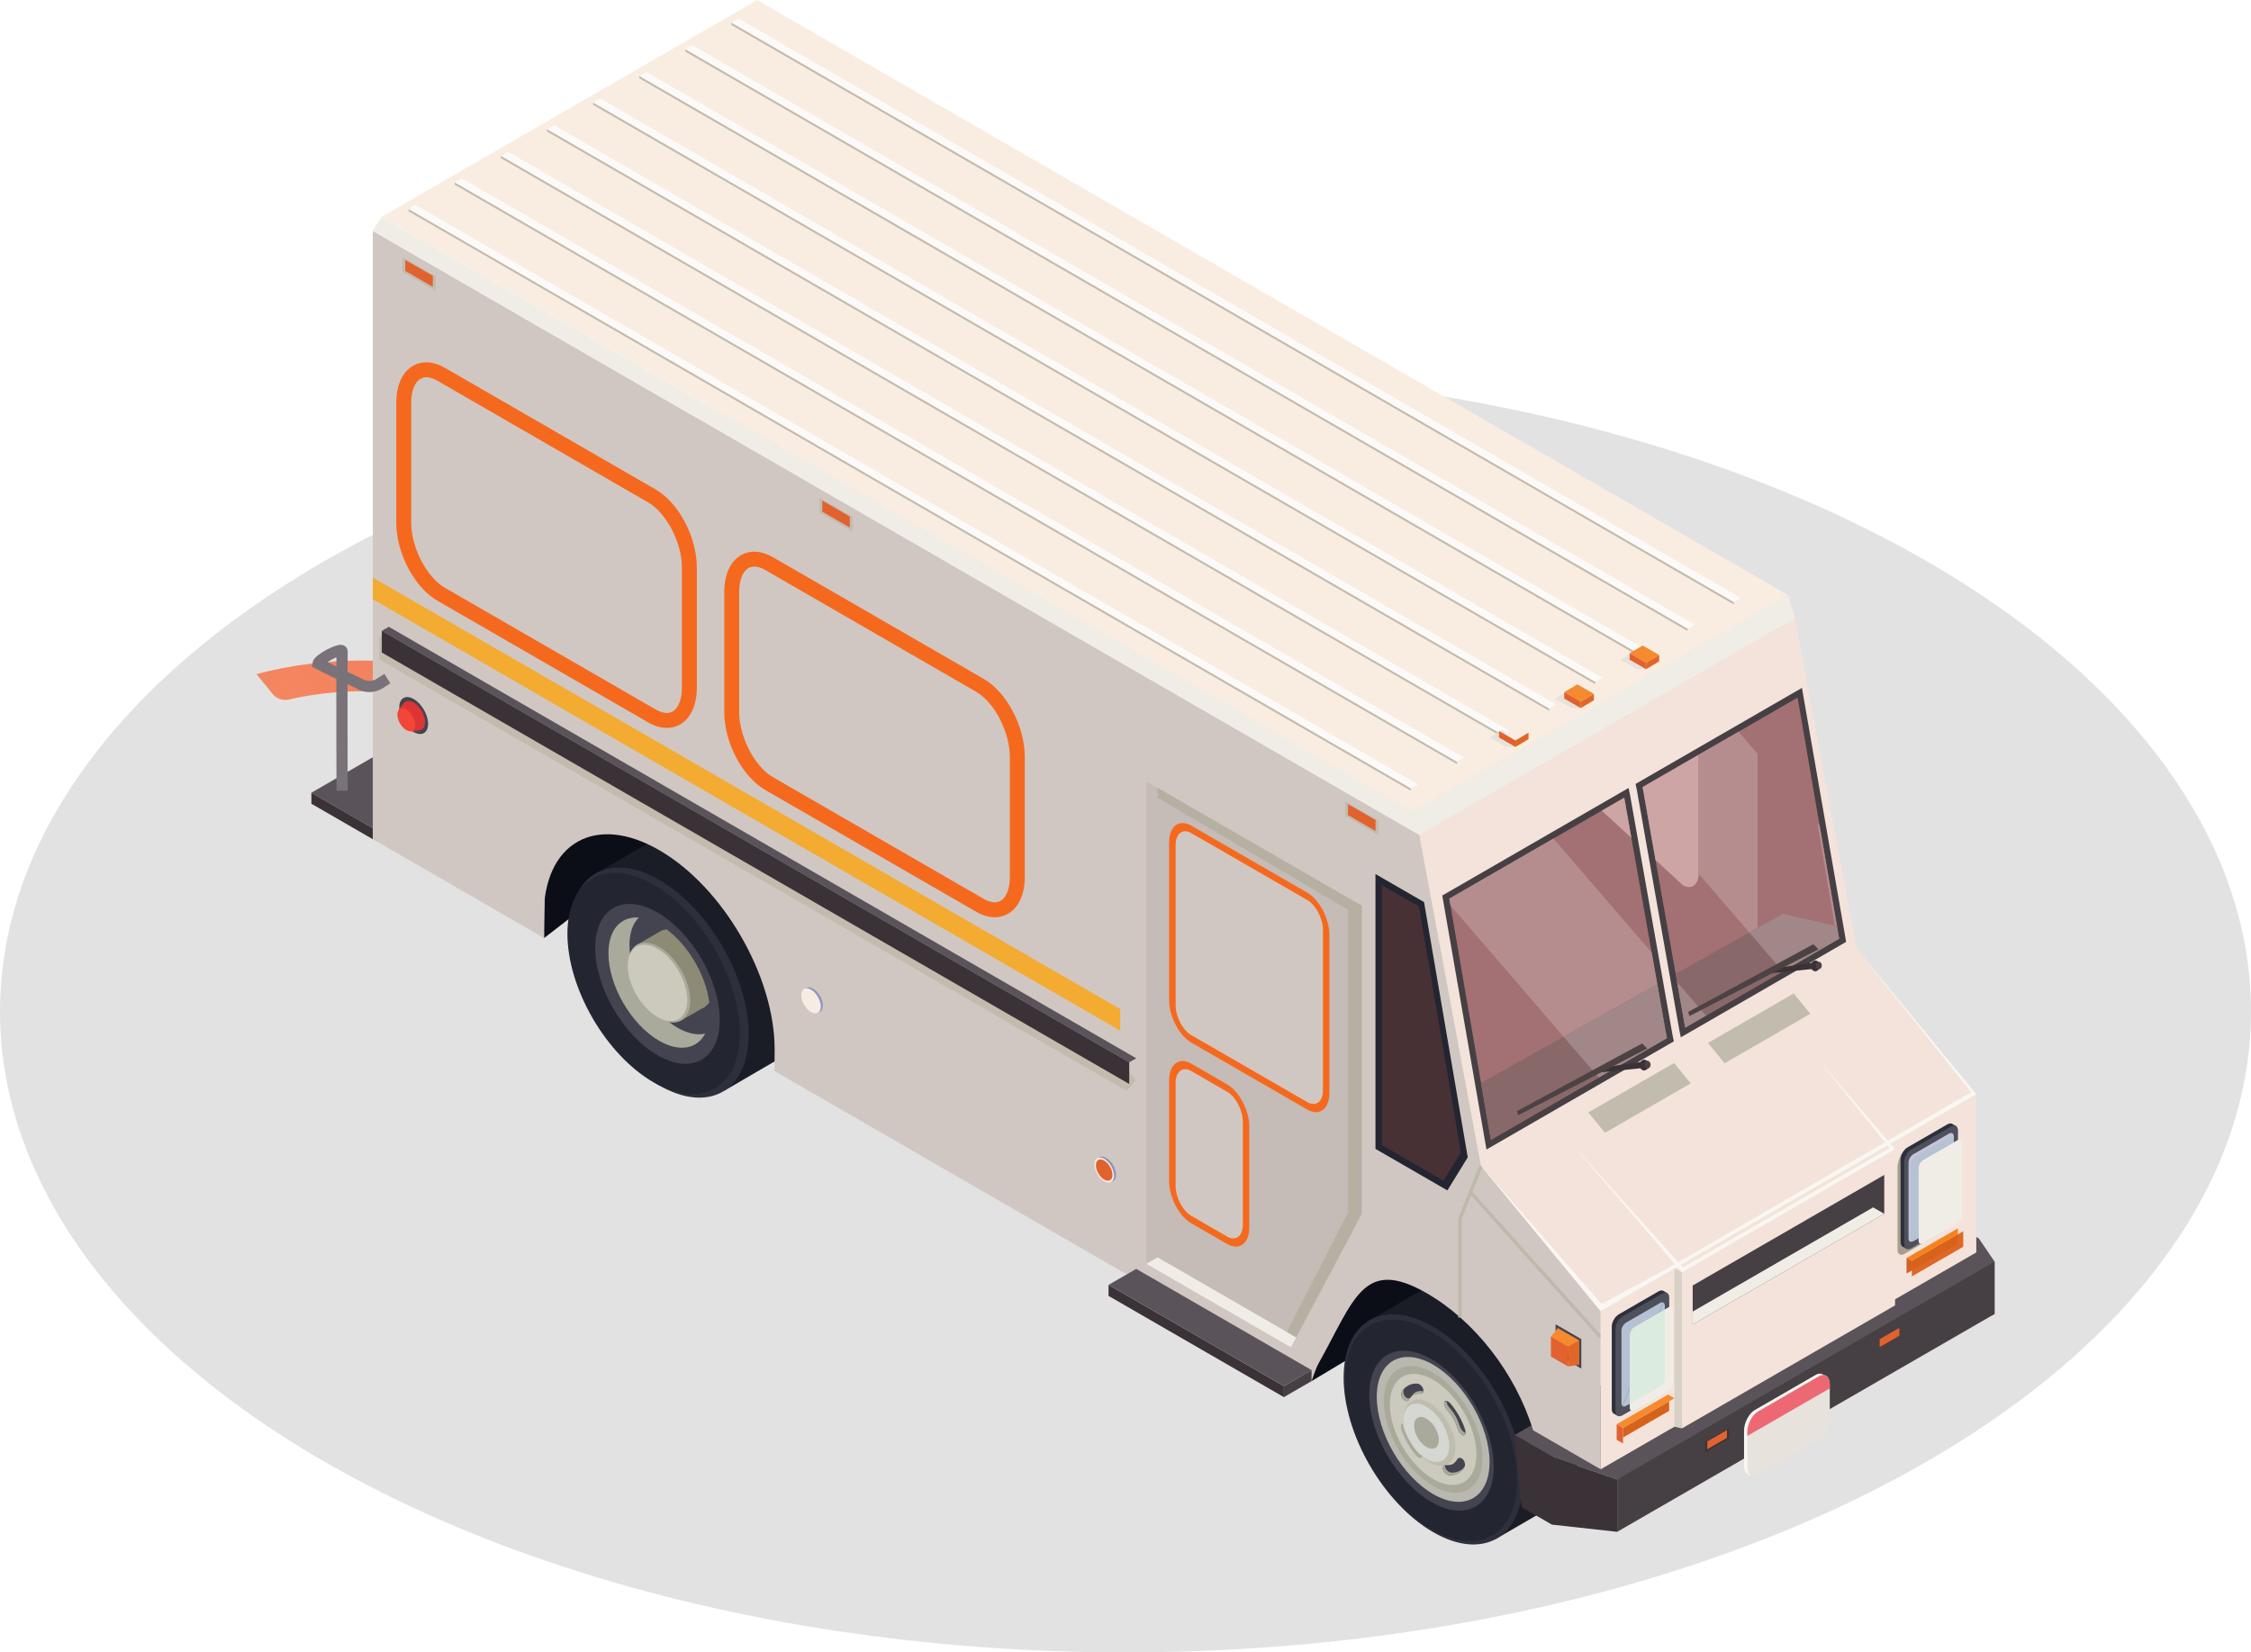<svg width="158" height="116" viewBox="0 0 158 116" fill="none" xmlns="http://www.w3.org/2000/svg">
<ellipse cx="79" cy="71" rx="79" ry="45" fill="#E2E2E2"/>
<path d="M18 47.324L19.148 48.73C19.42 49.064 19.857 49.203 20.278 49.106C21.9 48.73 23.65 48.531 25.407 48.524C27.161 48.52 28.913 48.718 30.544 49.09C30.972 49.187 31.413 49.04 31.685 48.694L32.775 47.303C30.458 46.69 27.916 46.364 25.374 46.37C22.833 46.379 20.3 46.704 18 47.324Z" fill="url(#paint0_linear_2037_20788)"/>
<path d="M38.188 65.854L42.308 62.675L56.924 72.952L92.061 96.957L96.636 94.207L108.83 101.947L103.186 86.279L38.365 54.093L38.188 65.854Z" fill="#0B0E16"/>
<path d="M110.768 101.733C110.768 97.748 107.952 92.893 104.479 90.888C102.748 89.889 101.181 89.786 100.045 90.429H100.044L100.017 90.444L96.047 92.738V95.814L104.964 108.055L108.688 105.893C108.864 105.812 109.03 105.715 109.188 105.602L109.189 105.601C110.172 104.895 110.768 103.566 110.768 101.733Z" fill="#1A1C26"/>
<path d="M56.438 70.366C56.438 66.382 53.624 61.526 50.151 59.522C48.315 58.462 46.663 58.412 45.514 59.188L41.582 61.463L44.244 65.803C44.939 68.388 46.529 70.994 48.503 72.748L50.846 76.566L54.298 74.553C54.522 74.457 54.73 74.335 54.924 74.189C55.867 73.471 56.438 72.16 56.438 70.366Z" fill="#1A1C26"/>
<path d="M140 92.243L113.512 103.857L109.083 102.338L106.314 100.741L134.555 84.436L138.898 86.942L140 88.564V92.243Z" fill="#5B535A"/>
<path d="M26.166 58.139L21.855 55.65L26.978 52.693L31.289 55.182L26.166 58.139Z" fill="#5B535A"/>
<path d="M112.352 92.04V103.145L107.61 100.407C106.367 96.382 103.502 92.723 100.164 90.796C95.688 88.211 95.074 91.219 92.556 95.705C92.354 96.065 92.063 96.957 92.063 96.957L54.361 75.189C54.37 74.706 54.373 74.196 54.373 73.659C54.373 68.522 50.744 62.263 46.267 59.679C41.792 57.095 38.163 59.163 38.163 64.301C38.163 64.842 38.172 65.36 38.19 65.853L26.168 58.913V16.206L99.627 58.617L103.957 81.84L112.352 92.04Z" fill="#D1C7C2"/>
<path d="M79.081 76.582L26.619 46.293V44.771L27.292 44.001L79.081 75.06L79.754 75.811L79.081 76.582Z" fill="#C2BCAE"/>
<path d="M106.883 103.975C106.883 107.96 104.069 109.565 100.597 107.561C97.125 105.556 94.309 100.7 94.309 96.716C94.309 92.731 97.125 91.126 100.597 93.131C104.069 95.136 106.883 99.991 106.883 103.975Z" fill="#2D2F3B"/>
<path d="M106.492 103.902C106.492 107.736 103.784 109.279 100.443 107.351C97.103 105.423 94.394 100.752 94.394 96.919C94.394 93.086 97.103 91.542 100.443 93.47C103.784 95.4 106.492 100.069 106.492 103.902Z" fill="#232530"/>
<path d="M52.555 72.608C52.555 76.593 49.741 78.198 46.266 76.193C42.794 74.189 39.98 69.333 39.98 65.348C39.98 61.364 42.794 59.759 46.266 61.764C49.741 63.769 52.555 68.624 52.555 72.608Z" fill="#2D2F3B"/>
<path d="M51.925 72.536C51.925 76.369 49.218 77.913 45.877 75.983C42.536 74.055 39.828 69.386 39.828 65.553C39.828 61.719 42.536 60.176 45.877 62.104C49.218 64.032 51.925 68.703 51.925 72.536Z" fill="#232530"/>
<path d="M50.518 71.589C50.518 74.357 48.562 75.472 46.149 74.08C43.737 72.686 41.781 69.314 41.781 66.545C41.781 63.776 43.737 62.661 46.149 64.055C48.562 65.447 50.518 68.821 50.518 71.589Z" fill="#434450"/>
<path d="M47.553 72.147C45.691 71.073 44.182 68.47 44.182 66.333C44.182 65.47 44.428 64.816 44.845 64.413C43.587 64.316 42.707 65.247 42.707 66.924C42.707 69.179 44.301 71.93 46.266 73.064C47.7 73.891 48.934 73.633 49.499 72.559C48.95 72.689 48.278 72.566 47.553 72.147Z" fill="#A9AA9B"/>
<path d="M49.786 70.376C49.412 70.92 48.7 71.022 47.886 70.551C46.679 69.854 45.701 68.169 45.701 66.785C45.701 65.855 46.141 65.298 46.797 65.245C48.332 66.393 49.548 68.482 49.786 70.376Z" fill="#8D8B75"/>
<path d="M46.266 65.427L44.629 66.375L47.855 71.615L49.47 70.683L48.367 68.047L46.266 65.427Z" fill="#8D8B75"/>
<path d="M48.45 70.24C48.45 71.624 47.472 72.181 46.265 71.485C45.06 70.789 44.082 69.103 44.082 67.718C44.082 66.334 45.06 65.776 46.265 66.472C47.472 67.17 48.45 68.856 48.45 70.24Z" fill="#A9AA9B"/>
<path d="M48.239 70.206C48.239 71.529 47.304 72.063 46.15 71.397C44.997 70.732 44.062 69.119 44.062 67.794C44.062 66.471 44.997 65.938 46.15 66.605C47.304 67.271 48.239 68.883 48.239 70.206Z" fill="#CCCABC"/>
<path d="M104.848 102.956C104.848 105.725 102.892 106.84 100.479 105.446C98.067 104.054 96.111 100.68 96.111 97.912C96.111 95.144 98.067 94.029 100.479 95.421C102.892 96.815 104.848 100.188 104.848 102.956Z" fill="#434450"/>
<path d="M104.554 102.631C104.554 105.14 102.781 106.15 100.596 104.888C98.409 103.626 96.637 100.569 96.637 98.061C96.637 95.552 98.409 94.543 100.596 95.804C102.781 97.067 104.554 100.123 104.554 102.631Z" fill="#B8B8AE"/>
<path d="M104.059 102.344C104.059 104.54 102.51 105.423 100.597 104.319C98.683 103.215 97.133 100.541 97.133 98.347C97.133 96.151 98.683 95.268 100.597 96.372C102.51 97.477 104.059 100.15 104.059 102.344Z" fill="#A9AA9B"/>
<path d="M103.63 102.099C103.63 104.023 102.272 104.797 100.595 103.829C98.919 102.861 97.559 100.517 97.559 98.593C97.559 96.671 98.919 95.895 100.595 96.864C102.272 97.832 103.63 100.175 103.63 102.099Z" fill="#CCCABC"/>
<path d="M102.157 101.622C102.157 102.772 101.344 103.236 100.342 102.657C99.341 102.078 98.527 100.678 98.527 99.528C98.527 98.378 99.341 97.915 100.342 98.493C101.344 99.071 102.157 100.473 102.157 101.622Z" fill="#BFBDAE"/>
<path d="M101.722 101.508C101.722 102.521 101.006 102.929 100.124 102.419C99.242 101.91 98.525 100.675 98.525 99.663C98.525 98.65 99.242 98.243 100.124 98.752C101.006 99.262 101.722 100.495 101.722 101.508Z" fill="#D5D7D2"/>
<path d="M100.993 101.087C100.993 101.637 100.606 101.859 100.126 101.582C99.647 101.305 99.258 100.635 99.258 100.086C99.258 99.535 99.647 99.314 100.126 99.59C100.606 99.867 100.993 100.536 100.993 101.087Z" fill="#A9AA9B"/>
<path d="M113.512 107.535L108.928 107.03L106.807 105.805L106.314 100.74L109.083 102.338L113.512 103.857V107.535Z" fill="#3B3237"/>
<path d="M99.138 57.002L26.775 15.224L26.168 16.206L99.627 58.617L99.138 57.002Z" fill="#F0EDE7"/>
<path d="M79.262 74.576L26.799 44.286L27.291 44.002L79.753 74.291L79.262 74.576Z" fill="#5B535A"/>
<path d="M80.461 88.721V54.851L95.585 63.584V85.198L90.61 94.582L80.461 88.721Z" fill="#C5BBB7"/>
<path d="M99.955 63.326L96.545 61.358V80.652L101.594 83.568L103.023 81.244L99.955 63.326Z" fill="#232530"/>
<path d="M97 80.392V62.142L99.604 63.644L102.539 80.902L101.32 82.887L97 80.392Z" fill="#473134"/>
<path d="M26.166 58.139L21.855 55.651V56.422L26.166 58.912V58.139Z" fill="#3B3237"/>
<path d="M110.993 96.078L109.188 95.037V92.965L110.993 94.007V96.078Z" fill="#434450"/>
<path d="M110.842 95.814L108.859 93.847L109.343 93.229L110.842 94.094V95.814Z" fill="#F68A2F"/>
<path d="M110.065 95.926L108.859 95.23V93.847L110.065 94.542V95.926Z" fill="#E1622E"/>
<path d="M30.049 50.815C30.049 51.455 29.597 51.712 29.039 51.391C28.481 51.069 28.027 50.289 28.027 49.648C28.027 49.008 28.481 48.751 29.039 49.072C29.597 49.394 30.049 50.174 30.049 50.815Z" fill="#434450"/>
<path d="M29.839 50.693C29.839 51.2 29.48 51.405 29.039 51.15C28.597 50.895 28.238 50.277 28.238 49.77C28.238 49.263 28.597 49.059 29.039 49.314C29.48 49.569 29.839 50.187 29.839 50.693Z" fill="#DD3435"/>
<path d="M28.415 49.295C28.415 49.295 28.053 49.666 27.977 49.852C27.902 50.038 28.83 51.338 28.83 51.338C28.83 51.338 29.304 51.35 29.594 51.212C29.885 51.072 28.415 49.295 28.415 49.295Z" fill="#DD3435"/>
<path d="M29.148 50.893C29.148 51.292 28.866 51.452 28.52 51.252C28.172 51.051 27.891 50.566 27.891 50.168C27.891 49.769 28.172 49.608 28.52 49.809C28.866 50.01 29.148 50.495 29.148 50.893Z" fill="#F14638"/>
<path d="M57.76 70.588C57.76 71.023 57.453 71.199 57.074 70.98C56.695 70.761 56.387 70.231 56.387 69.796C56.387 69.361 56.695 69.185 57.074 69.404C57.453 69.623 57.76 70.154 57.76 70.588Z" fill="#9195BB"/>
<path d="M78.341 82.472C78.341 82.906 78.034 83.081 77.655 82.863C77.275 82.644 76.969 82.115 76.969 81.679C76.969 81.245 77.275 81.069 77.655 81.288C78.034 81.506 78.341 82.037 78.341 82.472Z" fill="#9195BB"/>
<path d="M57.611 70.655C57.611 71.09 57.303 71.266 56.924 71.046C56.545 70.828 56.238 70.298 56.238 69.862C56.238 69.427 56.545 69.252 56.924 69.471C57.303 69.69 57.611 70.22 57.611 70.655Z" fill="#F7ECE4"/>
<path d="M78.194 82.538C78.194 82.972 77.885 83.148 77.507 82.929C77.128 82.711 76.82 82.179 76.82 81.745C76.82 81.31 77.128 81.134 77.507 81.354C77.885 81.572 78.194 82.102 78.194 82.538Z" fill="#F7ECE4"/>
<path d="M78.087 82.477C78.087 82.846 77.825 82.994 77.504 82.809C77.183 82.623 76.922 82.173 76.922 81.804C76.922 81.435 77.183 81.286 77.504 81.472C77.825 81.658 78.087 82.107 78.087 82.477Z" fill="#E1622E"/>
<path d="M30.587 20.438L28.238 19.082V18.038L30.587 19.395V20.438Z" fill="#C2BCAE"/>
<path d="M30.378 20.133L28.445 19.018V18.246L30.378 19.362V20.133Z" fill="#E1622E"/>
<path d="M59.857 37.336L57.508 35.979V34.937L59.857 36.292V37.336Z" fill="#C2BCAE"/>
<path d="M59.648 37.031L57.715 35.916V35.144L59.648 36.259V37.031Z" fill="#E1622E"/>
<path d="M96.76 58.643L94.412 57.287V56.244L96.76 57.6V58.643Z" fill="#C2BCAE"/>
<path d="M96.551 58.338L94.619 57.222V56.45L96.551 57.566V58.338Z" fill="#E1622E"/>
<path d="M91.753 77.887L83.623 73.194C82.761 72.696 82.062 71.362 82.062 70.214V59.146C82.062 57.997 82.761 57.471 83.623 57.967L91.753 62.661C92.614 63.158 93.312 64.493 93.312 65.64V76.708C93.312 77.857 92.614 78.385 91.753 77.887Z" fill="#F5691E"/>
<path d="M82.519 70.561V59.324C82.519 58.509 83.015 58.136 83.626 58.488L91.755 63.182C92.366 63.534 92.86 64.48 92.86 65.293V76.531C92.86 77.344 92.366 77.717 91.755 77.366L83.626 72.671C83.015 72.319 82.519 71.374 82.519 70.561Z" fill="#D1C7C2"/>
<path d="M86.128 87.327L83.623 85.88C82.761 85.383 82.062 84.048 82.062 82.9V75.853C82.062 74.705 82.761 74.177 83.623 74.673L86.128 76.121C86.989 76.618 87.688 77.952 87.688 79.1V86.148C87.688 87.297 86.989 87.823 86.128 87.327Z" fill="#F5691E"/>
<path d="M82.519 83.247V76.03C82.519 75.217 83.015 74.842 83.626 75.194L86.131 76.642C86.74 76.995 87.236 77.939 87.236 78.753V85.97C87.236 86.783 86.74 87.157 86.131 86.805L83.626 85.358C83.015 85.006 82.519 84.06 82.519 83.247Z" fill="#D1C7C2"/>
<path d="M102.329 100.315C102.137 99.733 101.966 99.431 101.564 98.96C101.421 98.792 101.33 98.56 101.375 98.419C101.419 98.277 101.626 98.318 101.816 98.54C102.231 99.01 102.648 99.746 102.831 100.338C102.921 100.612 102.845 100.802 102.698 100.762C102.55 100.721 102.397 100.521 102.329 100.315Z" fill="#434450"/>
<path d="M101.495 102.853C101.905 102.868 102.081 102.776 102.289 102.435C102.364 102.314 102.52 102.299 102.667 102.435C102.813 102.571 102.881 102.847 102.781 103.008C102.582 103.368 102.148 103.595 101.726 103.561C101.533 103.553 101.329 103.349 101.29 103.157C101.251 102.965 101.349 102.847 101.495 102.853Z" fill="#434450"/>
<path d="M99.696 97.84C99.288 97.823 99.111 97.916 98.901 98.257C98.828 98.378 98.671 98.393 98.525 98.257C98.38 98.121 98.311 97.845 98.41 97.685C98.61 97.324 99.043 97.097 99.466 97.13C99.66 97.138 99.864 97.341 99.903 97.534C99.94 97.726 99.842 97.845 99.696 97.84Z" fill="#434450"/>
<path d="M99.515 101.967C99.1 101.497 98.684 100.76 98.501 100.169L98.468 99.933C98.34 99.925 98.279 100.099 98.362 100.353C98.546 100.944 98.962 101.682 99.377 102.151C99.567 102.373 99.774 102.415 99.818 102.273L99.808 102.163C99.724 102.15 99.619 102.088 99.515 101.967Z" fill="#A9AA9B"/>
<path d="M102.836 100.578C102.688 100.537 102.535 100.336 102.467 100.13C102.275 99.549 102.104 99.248 101.702 98.776C101.59 98.644 101.531 98.481 101.524 98.344L101.375 98.419C101.33 98.561 101.421 98.792 101.564 98.96C101.966 99.432 102.137 99.734 102.329 100.315C102.397 100.521 102.55 100.721 102.698 100.763C102.795 100.789 102.856 100.708 102.863 100.575L102.836 100.578Z" fill="#A9AA9B"/>
<path d="M101.866 103.377C101.672 103.37 101.468 103.164 101.429 102.973L101.444 102.876C101.334 102.901 101.258 102.994 101.291 103.157C101.33 103.349 101.534 103.553 101.728 103.561C102.149 103.595 102.583 103.368 102.783 103.008L102.787 102.995C102.561 103.25 102.214 103.405 101.866 103.377Z" fill="#A9AA9B"/>
<path d="M98.664 98.073C98.521 97.94 98.454 97.674 98.545 97.512L98.41 97.684C98.311 97.845 98.38 98.121 98.525 98.257C98.671 98.393 98.828 98.378 98.901 98.257L99.028 98.085C98.949 98.192 98.803 98.202 98.664 98.073Z" fill="#A9AA9B"/>
<path d="M99.834 97.656C99.44 97.64 99.262 97.732 99.062 98.041C99.219 97.877 99.393 97.829 99.695 97.841C99.811 97.845 99.873 97.756 99.887 97.632L99.834 97.656Z" fill="#A9AA9B"/>
<path d="M102.596 92.488H102.354L102.362 85.514L103.844 81.795L104.07 81.885L102.596 85.582V92.488Z" fill="#BDB9AB"/>
<path d="M112.263 93.953L103.125 83.781L103.305 83.618L112.442 93.791L112.263 93.953Z" fill="#BDB9AB"/>
<path d="M138.718 76.816L112.352 92.04V103.145L138.718 87.921V76.816Z" fill="#F4E3DA"/>
<path d="M133.017 80.678L118.055 89.317V100.277L133.017 91.639V80.678Z" fill="#F4E3DA"/>
<path d="M132.258 82.48L118.811 90.243V92.975L132.258 85.211V82.48Z" fill="#464044"/>
<path d="M112.353 92.039L138.72 76.815L130.325 66.614L103.957 81.839L112.353 92.039Z" fill="#F4E3DA"/>
<path d="M103.957 81.839L112.417 91.538L117.371 88.854L138.359 76.671L130.325 66.614L138.72 76.815L112.353 92.039L103.957 81.839Z" fill="#F9F7F2"/>
<path d="M99.627 58.618L125.995 43.395L130.325 66.616L103.957 81.84L99.627 58.618Z" fill="#F4E3DA"/>
<path d="M117.395 72.653L117.491 73.103L104.337 80.697L101.234 62.867L114.311 55.316L114.407 55.766L117.395 72.653Z" fill="#464044"/>
<path d="M116.996 72.883L112.215 75.643L104.644 80.016L103.956 76.025L101.809 63.561L101.727 63.086L109.037 58.865L114.008 55.997L115.933 66.87L116.325 69.085L116.996 72.883Z" fill="#A37173"/>
<path d="M129.582 66.121L117.98 72.82L117.884 72.37L114.897 55.483L114.801 55.033L126.48 48.29L129.582 66.121Z" fill="#464044"/>
<path d="M129.091 65.901L125.129 68.188L119.745 71.296L118.284 72.141L117.719 68.945L117.615 68.362L115.634 57.164L115.295 55.253L122.032 51.365L126.176 48.972L127.725 57.975L128.94 65.02L129.091 65.901Z" fill="#A37173"/>
<path d="M99.626 58.617L125.994 43.394L125.505 41.779L99.137 57.002L99.626 58.617Z" fill="#F0EDE7"/>
<path d="M125.506 41.779L53.143 0.001L26.775 15.224L99.138 57.002L125.506 41.779Z" fill="#F9EDE2"/>
<path d="M140 88.564L113.512 103.857V107.535L140 92.243V88.564Z" fill="#464044"/>
<path d="M110.842 94.094L110.064 94.542V95.926L110.842 95.814V94.094Z" fill="#E06727"/>
<path d="M117.531 89.049V100.155L118.055 100.277V89.317L117.531 89.049Z" fill="#D7D1C6"/>
<path d="M79.262 76.096L26.799 45.807V44.285L79.262 74.575V76.096Z" fill="#3B3237"/>
<path d="M133.682 80.789L136.466 79.473C136.739 79.316 136.959 79.442 136.959 79.755V85.562C136.959 85.875 136.739 86.257 136.466 86.415L133.682 88.022C133.409 88.18 133.188 88.053 133.188 87.74V81.934C133.188 81.62 133.409 80.947 133.682 80.789Z" fill="#A79E8D"/>
<path d="M137.319 79.065L137.036 78.901L137.03 78.897L137.028 78.895V78.896C136.939 78.847 136.817 78.856 136.683 78.933L133.899 80.541C133.626 80.698 133.404 81.081 133.404 81.394V87.2C133.404 87.347 133.453 87.451 133.532 87.506V87.507L133.567 87.526L133.841 87.682L133.929 87.465L136.683 85.875C136.956 85.716 137.178 85.335 137.178 85.022V79.415L137.319 79.065Z" fill="#2D2F3B"/>
<path d="M134.157 80.691L136.942 79.083C137.215 78.925 137.435 79.051 137.435 79.365V85.171C137.435 85.484 137.215 85.866 136.942 86.025L134.157 87.631C133.884 87.789 133.662 87.663 133.662 87.349V81.543C133.662 81.23 133.884 80.848 134.157 80.691Z" fill="#4E505C"/>
<path d="M134.298 81.028L136.802 79.582C136.987 79.476 137.139 79.56 137.139 79.771V85.11C137.139 85.321 136.987 85.579 136.802 85.686L134.298 87.131C134.113 87.238 133.963 87.154 133.963 86.943V81.604C133.963 81.392 134.113 81.135 134.298 81.028Z" fill="#C6C3D9"/>
<path d="M134.989 81.433L137.387 80.05C137.564 79.947 137.708 80.028 137.708 80.23V85.343C137.708 85.545 137.564 85.793 137.387 85.894L134.989 87.28C134.812 87.382 134.668 87.302 134.668 87.099V81.986C134.668 81.784 134.812 81.537 134.989 81.433Z" fill="#F0EDE7"/>
<path d="M134.138 87.031C134.112 86.993 134.098 86.941 134.098 86.878V81.764C134.098 81.563 134.242 81.316 134.42 81.213L136.817 79.829C136.869 79.798 136.919 79.784 136.963 79.784C136.967 79.784 136.972 79.784 136.975 79.784L136.722 80.431L134.987 81.432C134.809 81.536 134.666 81.784 134.666 81.985V85.682L134.138 87.031Z" fill="#B6C2D4"/>
<path d="M134.278 87.103C134.22 87.103 134.172 87.079 134.141 87.032L134.669 85.683V86.917L134.422 87.059C134.37 87.089 134.321 87.103 134.278 87.103ZM136.725 80.432L136.978 79.785C137.076 79.792 137.143 79.873 137.143 80.01V80.192L136.725 80.432Z" fill="#B6C2D4"/>
<path d="M134.193 89.607L137.801 87.525V86.435L134.193 88.518V89.607Z" fill="#E06727"/>
<path d="M117.046 90.79L116.765 90.625L116.759 90.621L116.756 90.62C116.667 90.572 116.545 90.58 116.411 90.657L113.627 92.265C113.354 92.423 113.133 92.804 113.133 93.118V98.924C113.133 99.07 113.182 99.176 113.261 99.231L113.262 99.231L113.295 99.25L113.568 99.406L113.656 99.189L116.411 97.598C116.684 97.441 116.906 97.059 116.906 96.746V91.139L117.046 90.79Z" fill="#2D2F3B"/>
<path d="M113.888 92.415L116.672 90.807C116.945 90.65 117.166 90.776 117.166 91.089V96.896C117.166 97.209 116.945 97.591 116.672 97.748L113.888 99.355C113.614 99.514 113.393 99.388 113.393 99.074V93.268C113.393 92.955 113.614 92.573 113.888 92.415Z" fill="#4E505C"/>
<path d="M114.717 93.156L117.116 91.772C117.293 91.669 117.436 91.751 117.436 91.954V97.067C117.436 97.268 117.293 97.516 117.116 97.618L114.717 99.002C114.539 99.105 114.396 99.024 114.396 98.822V93.709C114.396 93.506 114.539 93.259 114.717 93.156Z" fill="#F0EDE7"/>
<path d="M134.193 89.189V88.518L137.429 86.65V87.32L134.193 89.189Z" fill="#D6621C"/>
<path d="M134.192 88.518L133.83 88.308L137.428 86.23V86.65L134.192 88.518Z" fill="#F6821E"/>
<path d="M133.831 89.397L133.822 89.391V88.313L133.831 88.307L134.193 88.517V89.189L133.831 89.397Z" fill="#D65E1E"/>
<path d="M113.922 100.912V100.242L117.158 98.372V99.044L113.922 100.912Z" fill="#D6621C"/>
<path d="M113.922 100.242L113.475 99.984L117.083 97.901L117.53 98.159L113.922 100.242Z" fill="#F68A2F"/>
<path d="M113.922 100.242L113.475 99.984V101.074L113.922 101.332V100.242Z" fill="#E1622E"/>
<path d="M116.326 69.085L116.998 72.883L104.645 80.016L103.957 76.025L116.326 69.085Z" fill="#89686A"/>
<path d="M129.091 65.901L118.284 72.141L117.615 68.362L125.145 64.138L128.939 65.02L129.091 65.901Z" fill="#89686A"/>
<path d="M81.249 88.267L80.461 88.721L90.61 94.582L90.98 93.886L81.249 88.267Z" fill="#F0EDE7"/>
<path d="M90.118 97.308L77.809 90.201V90.973L90.118 98.08V97.308Z" fill="#3B3237"/>
<path d="M90.115 97.308L92.061 96.184V96.957L90.115 98.08V97.308Z" fill="#464044"/>
<path d="M90.118 97.307L92.064 96.183L79.755 89.077L77.809 90.2L90.118 97.307Z" fill="#5B535A"/>
<path d="M113.887 98.705C113.842 98.668 113.814 98.604 113.814 98.514V93.403C113.814 93.2 113.958 92.953 114.135 92.85L116.534 91.465C116.586 91.435 116.635 91.421 116.678 91.421C116.7 91.421 116.718 91.424 116.736 91.431L116.453 92.155L114.718 93.156C114.54 93.259 114.397 93.506 114.397 93.709V97.405L113.887 98.705Z" fill="#B6C2D4"/>
<path d="M113.99 98.74C113.95 98.74 113.916 98.728 113.887 98.705L114.397 97.404V98.544L114.135 98.695C114.083 98.725 114.034 98.74 113.99 98.74ZM116.453 92.154L116.736 91.43C116.809 91.456 116.855 91.531 116.855 91.645V91.923L116.453 92.154Z" fill="#B6C2D4"/>
<path d="M114.396 98.545V93.709C114.396 93.507 114.539 93.259 114.717 93.157L116.453 92.156L116.855 91.924V96.759C116.855 96.962 116.711 97.21 116.533 97.312L114.396 98.545Z" fill="#DCEBE0"/>
<path d="M90.98 93.885L90.326 93.507L94.621 85.123V63.867L81.25 55.998V55.307L95.586 63.585V85.198L90.98 93.885Z" fill="#B6B0A3"/>
<path d="M131.477 84.759L132.258 85.212L118.811 92.975V92.073L131.477 84.759Z" fill="#F0EDE7"/>
<path d="M114.507 58.818L112.43 56.908L114.008 55.997L114.507 58.818Z" fill="#CDA5A4"/>
<path d="M115.295 55.252L119.226 52.982V61.306C119.226 62.12 118.733 62.493 118.122 62.141L116.203 60.375L115.295 55.252Z" fill="#CDA5A4"/>
<path d="M99.027 55.35L28.68 14.678L29.173 14.393L99.519 55.067L99.027 55.35Z" fill="#FCFAF9"/>
<path d="M99.027 55.512L28.68 14.838V14.677L99.027 55.349V55.512Z" fill="#C2BCAE"/>
<path d="M102.264 53.48L31.918 12.808L32.41 12.523L102.756 53.195L102.264 53.48Z" fill="#FCFAF9"/>
<path d="M102.264 53.643L31.918 12.97V12.809L102.264 53.481V53.643Z" fill="#C2BCAE"/>
<path d="M105.5 51.611L35.154 10.939L35.647 10.654L105.993 51.327L105.5 51.611Z" fill="#FCFAF9"/>
<path d="M105.499 51.773L35.154 11.101V10.94L105.499 51.612V51.773Z" fill="#C2BCAE"/>
<path d="M108.738 49.742L38.393 9.07L38.885 8.786L109.231 49.458L108.738 49.742Z" fill="#FCFAF9"/>
<path d="M108.738 49.904L38.393 9.232V9.071L108.738 49.743V49.904Z" fill="#C2BCAE"/>
<path d="M111.975 47.875L41.629 7.202L42.121 6.917L112.468 47.59L111.975 47.875Z" fill="#FCFAF9"/>
<path d="M111.975 48.035L41.629 7.362V7.2L111.975 47.874V48.035Z" fill="#C2BCAE"/>
<path d="M115.212 46.004L44.865 5.332L45.358 5.048L115.704 45.72L115.212 46.004Z" fill="#FCFAF9"/>
<path d="M115.212 46.166L44.865 5.493V5.331L115.212 46.003V46.166Z" fill="#C2BCAE"/>
<path d="M118.45 44.137L48.103 3.463L48.596 3.179L118.943 43.852L118.45 44.137Z" fill="#FCFAF9"/>
<path d="M118.45 44.297L48.103 3.624V3.462L118.45 44.135V44.297Z" fill="#C2BCAE"/>
<path d="M121.686 42.266L51.34 1.594L51.832 1.308L122.178 41.98L121.686 42.266Z" fill="#FCFAF9"/>
<path d="M121.686 42.428L51.34 1.756V1.594L121.686 42.266V42.428Z" fill="#C2BCAE"/>
<path d="M105.711 52.435L104.551 51.772L105.468 51.225L106.37 52.435H105.711Z" fill="#E7E2DB"/>
<path d="M106.371 52.435L107.289 51.89V51.434L106.371 51.981V52.435Z" fill="#E06727"/>
<path d="M106.372 51.981L105.211 51.316V51.772L106.372 52.435V51.981Z" fill="#E1622E"/>
<path d="M110.299 49.707L109.139 49.043L110.055 48.497L110.958 49.707H110.299Z" fill="#E7E2DB"/>
<path d="M110.957 49.707L111.875 49.161V48.707L110.957 49.251V49.707Z" fill="#E06727"/>
<path d="M110.957 49.252L109.797 48.589L110.714 48.042L111.874 48.707L110.957 49.252Z" fill="#F68A2F"/>
<path d="M110.957 49.251L109.797 48.589V49.043L110.957 49.707V49.251Z" fill="#E1622E"/>
<path d="M114.882 46.977L113.723 46.313L114.639 45.767L115.542 46.977H114.882Z" fill="#E7E2DB"/>
<path d="M115.543 46.977L116.46 46.431V45.976L115.543 46.522V46.977Z" fill="#E06727"/>
<path d="M115.542 46.523L114.383 45.858L115.3 45.314L116.459 45.978L115.542 46.523Z" fill="#F68A2F"/>
<path d="M115.542 46.522L114.383 45.857V46.313L115.542 46.977V46.522Z" fill="#E1622E"/>
<path d="M112.656 79.525L118.671 76.052L117.506 74.624L111.488 78.097L112.656 79.525Z" fill="#C2BCAE"/>
<path d="M121.054 74.643L127.069 71.169L125.903 69.741L119.887 73.215L121.054 74.643Z" fill="#C2BCAE"/>
<path d="M115.203 75.062C115.334 75.195 115.529 75.172 115.638 75.01C115.746 74.849 115.729 74.61 115.599 74.477C115.467 74.344 115.275 74.368 115.165 74.529C115.056 74.692 115.074 74.93 115.203 75.062Z" fill="#3B3237"/>
<path d="M115.408 74.44L115.683 74.486L115.722 74.984C115.722 74.984 115.561 75.076 115.43 75.099C115.299 75.123 115.408 74.44 115.408 74.44Z" fill="#3B3237"/>
<path d="M115.512 74.943C115.604 75.034 115.736 75.017 115.811 74.907C115.885 74.796 115.873 74.632 115.784 74.541C115.695 74.45 115.562 74.466 115.487 74.576C115.412 74.688 115.423 74.852 115.512 74.943Z" fill="#4C4243"/>
<path d="M109.747 72.777L101.809 63.562L101.727 63.087L109.037 58.866L115.933 66.871L116.325 69.087L109.747 72.777Z" fill="#B58D8F"/>
<path d="M112.215 75.643L109.746 72.775L116.324 69.085L116.996 72.882L112.215 75.643Z" fill="#A18788"/>
<path d="M118.284 72.141L117.719 68.945L119.745 71.296L118.284 72.141Z" fill="#A18788"/>
<path d="M122.783 65.463L119.227 61.335C119.227 61.325 119.227 61.316 119.227 61.307V52.983L122.033 51.364L123.368 52.914V65.134L122.783 65.463ZM128.94 65.019L128.789 64.984L127.564 57.787L127.726 57.974L128.94 65.019Z" fill="#B58D8F"/>
<path d="M125.129 68.188L122.783 65.463L123.368 65.134L125.146 64.137L128.788 64.984L128.94 65.019L129.091 65.901L125.129 68.188Z" fill="#A18788"/>
<path d="M121.366 100.986L119.688 101.955V101.21L121.366 100.239V100.986Z" fill="#3B3237"/>
<path d="M121.218 100.941L119.836 101.738V101.186L121.218 100.389V100.941Z" fill="#E1622E"/>
<path d="M133.317 93.769L131.936 94.566V94.015L133.317 93.218V93.769Z" fill="#E1622E"/>
<path d="M112.575 74.933L112.195 75.293L115.389 74.969L115.354 74.518L112.575 74.933Z" fill="#3B3237"/>
<path d="M115.624 73.606L106.57 78.289L106.473 78.004L115.264 73.25L115.624 73.606Z" fill="#4C4243"/>
<path d="M52.945 39.777C52.804 39.777 52.664 39.807 52.53 39.884C52.127 40.117 51.884 40.74 51.884 41.553V49.993C51.884 51.727 52.968 53.817 54.249 54.556L69.043 63.098C69.37 63.286 69.841 63.465 70.236 63.236C70.639 63.002 70.882 62.379 70.882 61.568V53.126C70.882 51.393 69.799 49.303 68.517 48.563L53.724 40.022C53.507 39.897 53.225 39.777 52.945 39.777ZM69.824 64.393C69.406 64.394 68.962 64.263 68.517 64.006L53.724 55.465C52.105 54.531 50.836 52.126 50.836 49.993V41.553C50.836 40.344 51.263 39.404 52.007 38.975C52.652 38.603 53.449 38.651 54.249 39.113L69.043 47.654C70.663 48.59 71.93 50.993 71.93 53.126V61.568C71.93 62.776 71.505 63.715 70.762 64.145C70.475 64.31 70.158 64.393 69.824 64.393Z" fill="#F5691E"/>
<path d="M29.925 26.485C29.784 26.485 29.644 26.516 29.511 26.593C29.108 26.826 28.865 27.449 28.865 28.261V36.702C28.865 38.435 29.948 40.525 31.23 41.264L46.024 49.806C46.349 49.994 46.821 50.172 47.217 49.944C47.62 49.711 47.863 49.086 47.863 48.276V39.835C47.863 38.101 46.779 36.012 45.498 35.271L30.705 26.731C30.486 26.605 30.206 26.485 29.925 26.485ZM46.805 51.102C46.387 51.102 45.942 50.972 45.498 50.715L30.705 42.173C29.085 41.239 27.816 38.835 27.816 36.702V28.261C27.816 27.052 28.243 26.113 28.986 25.683C29.633 25.311 30.43 25.36 31.23 25.822L46.024 34.362C47.643 35.298 48.911 37.702 48.911 39.835V48.276C48.911 49.484 48.486 50.424 47.741 50.853C47.455 51.019 47.139 51.102 46.805 51.102Z" fill="#F5691E"/>
<path d="M78.631 72.357L26.168 42.068V40.547L78.631 70.836V72.357Z" fill="#F3AB31"/>
<path d="M127.222 68.102C127.352 68.234 127.546 68.211 127.655 68.048C127.764 67.886 127.747 67.648 127.616 67.514C127.486 67.382 127.292 67.405 127.183 67.568C127.074 67.73 127.092 67.968 127.222 68.102Z" fill="#3B3237"/>
<path d="M127.249 68.064C127.362 68.179 127.532 68.159 127.626 68.018C127.721 67.876 127.707 67.668 127.592 67.552C127.487 67.445 127.337 67.454 127.239 67.567L127.214 67.598C127.12 67.739 127.135 67.948 127.249 68.064Z" fill="#3B3237"/>
<path d="M127.531 67.98C127.62 68.072 127.754 68.054 127.827 67.944C127.903 67.833 127.891 67.669 127.802 67.578C127.713 67.487 127.579 67.503 127.504 67.615C127.43 67.725 127.441 67.889 127.531 67.98Z" fill="#4C4243"/>
<path d="M124.591 67.971L124.211 68.33L127.405 68.006L127.37 67.555L124.591 67.971Z" fill="#3B3237"/>
<path d="M127.643 66.643L118.589 71.326L118.492 71.041L127.283 66.287L127.643 66.643Z" fill="#4C4243"/>
<path d="M127.712 74.47L132.619 80.591L118.129 88.969L110.469 80.463L118.052 89.316L133.015 80.677L127.712 74.47Z" fill="#F9F7F2"/>
<path d="M123.172 103.442L127.442 100.978C127.86 100.736 128.2 100.088 128.2 99.53V97.095C128.2 96.537 127.86 96.28 127.442 96.521L123.172 98.986C122.756 99.228 122.416 99.877 122.416 100.435V102.87C122.416 103.428 122.756 103.684 123.172 103.442Z" fill="#F9F7F2"/>
<path d="M128.434 97.193V99.632C128.434 100.188 128.09 100.836 127.67 101.077L123.399 103.538C122.98 103.778 122.645 103.526 122.645 102.972V100.534C122.645 99.978 122.98 99.329 123.399 99.088L127.67 96.617C128.09 96.377 128.434 96.638 128.434 97.193Z" fill="#E7E2DB"/>
<path d="M122.645 100.805V100.533C122.645 99.977 122.98 99.329 123.399 99.088L127.67 96.617C127.776 96.557 127.877 96.527 127.969 96.527C128.241 96.527 128.434 96.778 128.434 97.192V97.466L122.645 100.805Z" fill="#EE6874"/>
<path d="M22.98 46.479C23.169 46.574 23.387 46.679 23.61 46.787C23.612 46.541 23.612 46.322 23.614 46.138C23.417 46.224 23.171 46.356 22.98 46.479ZM23.619 55.512C23.618 55.448 23.603 50.576 23.607 47.658C23.069 47.401 22.504 47.125 22.187 46.953L21.891 46.795L21.974 46.399C22.129 45.952 23.537 45.191 24.007 45.272C24.247 45.316 24.409 45.512 24.404 45.749C24.399 46.017 24.396 46.52 24.394 47.165C24.922 47.417 25.346 47.615 25.356 47.62C25.718 47.852 26.127 47.853 26.442 47.652L26.979 47.308L27.404 47.969L26.864 48.313C26.288 48.682 25.545 48.678 24.974 48.303C24.962 48.299 24.726 48.19 24.392 48.033C24.389 50.965 24.404 55.447 24.404 55.51L23.619 55.512Z" fill="#797379"/>
<defs>
<linearGradient id="paint0_linear_2037_20788" x1="-84.096" y1="111.474" x2="72.637" y2="20.23" gradientUnits="userSpaceOnUse">
<stop stop-color="#F9E146"/>
<stop offset="1" stop-color="#F2596C"/>
</linearGradient>
</defs>
</svg>
